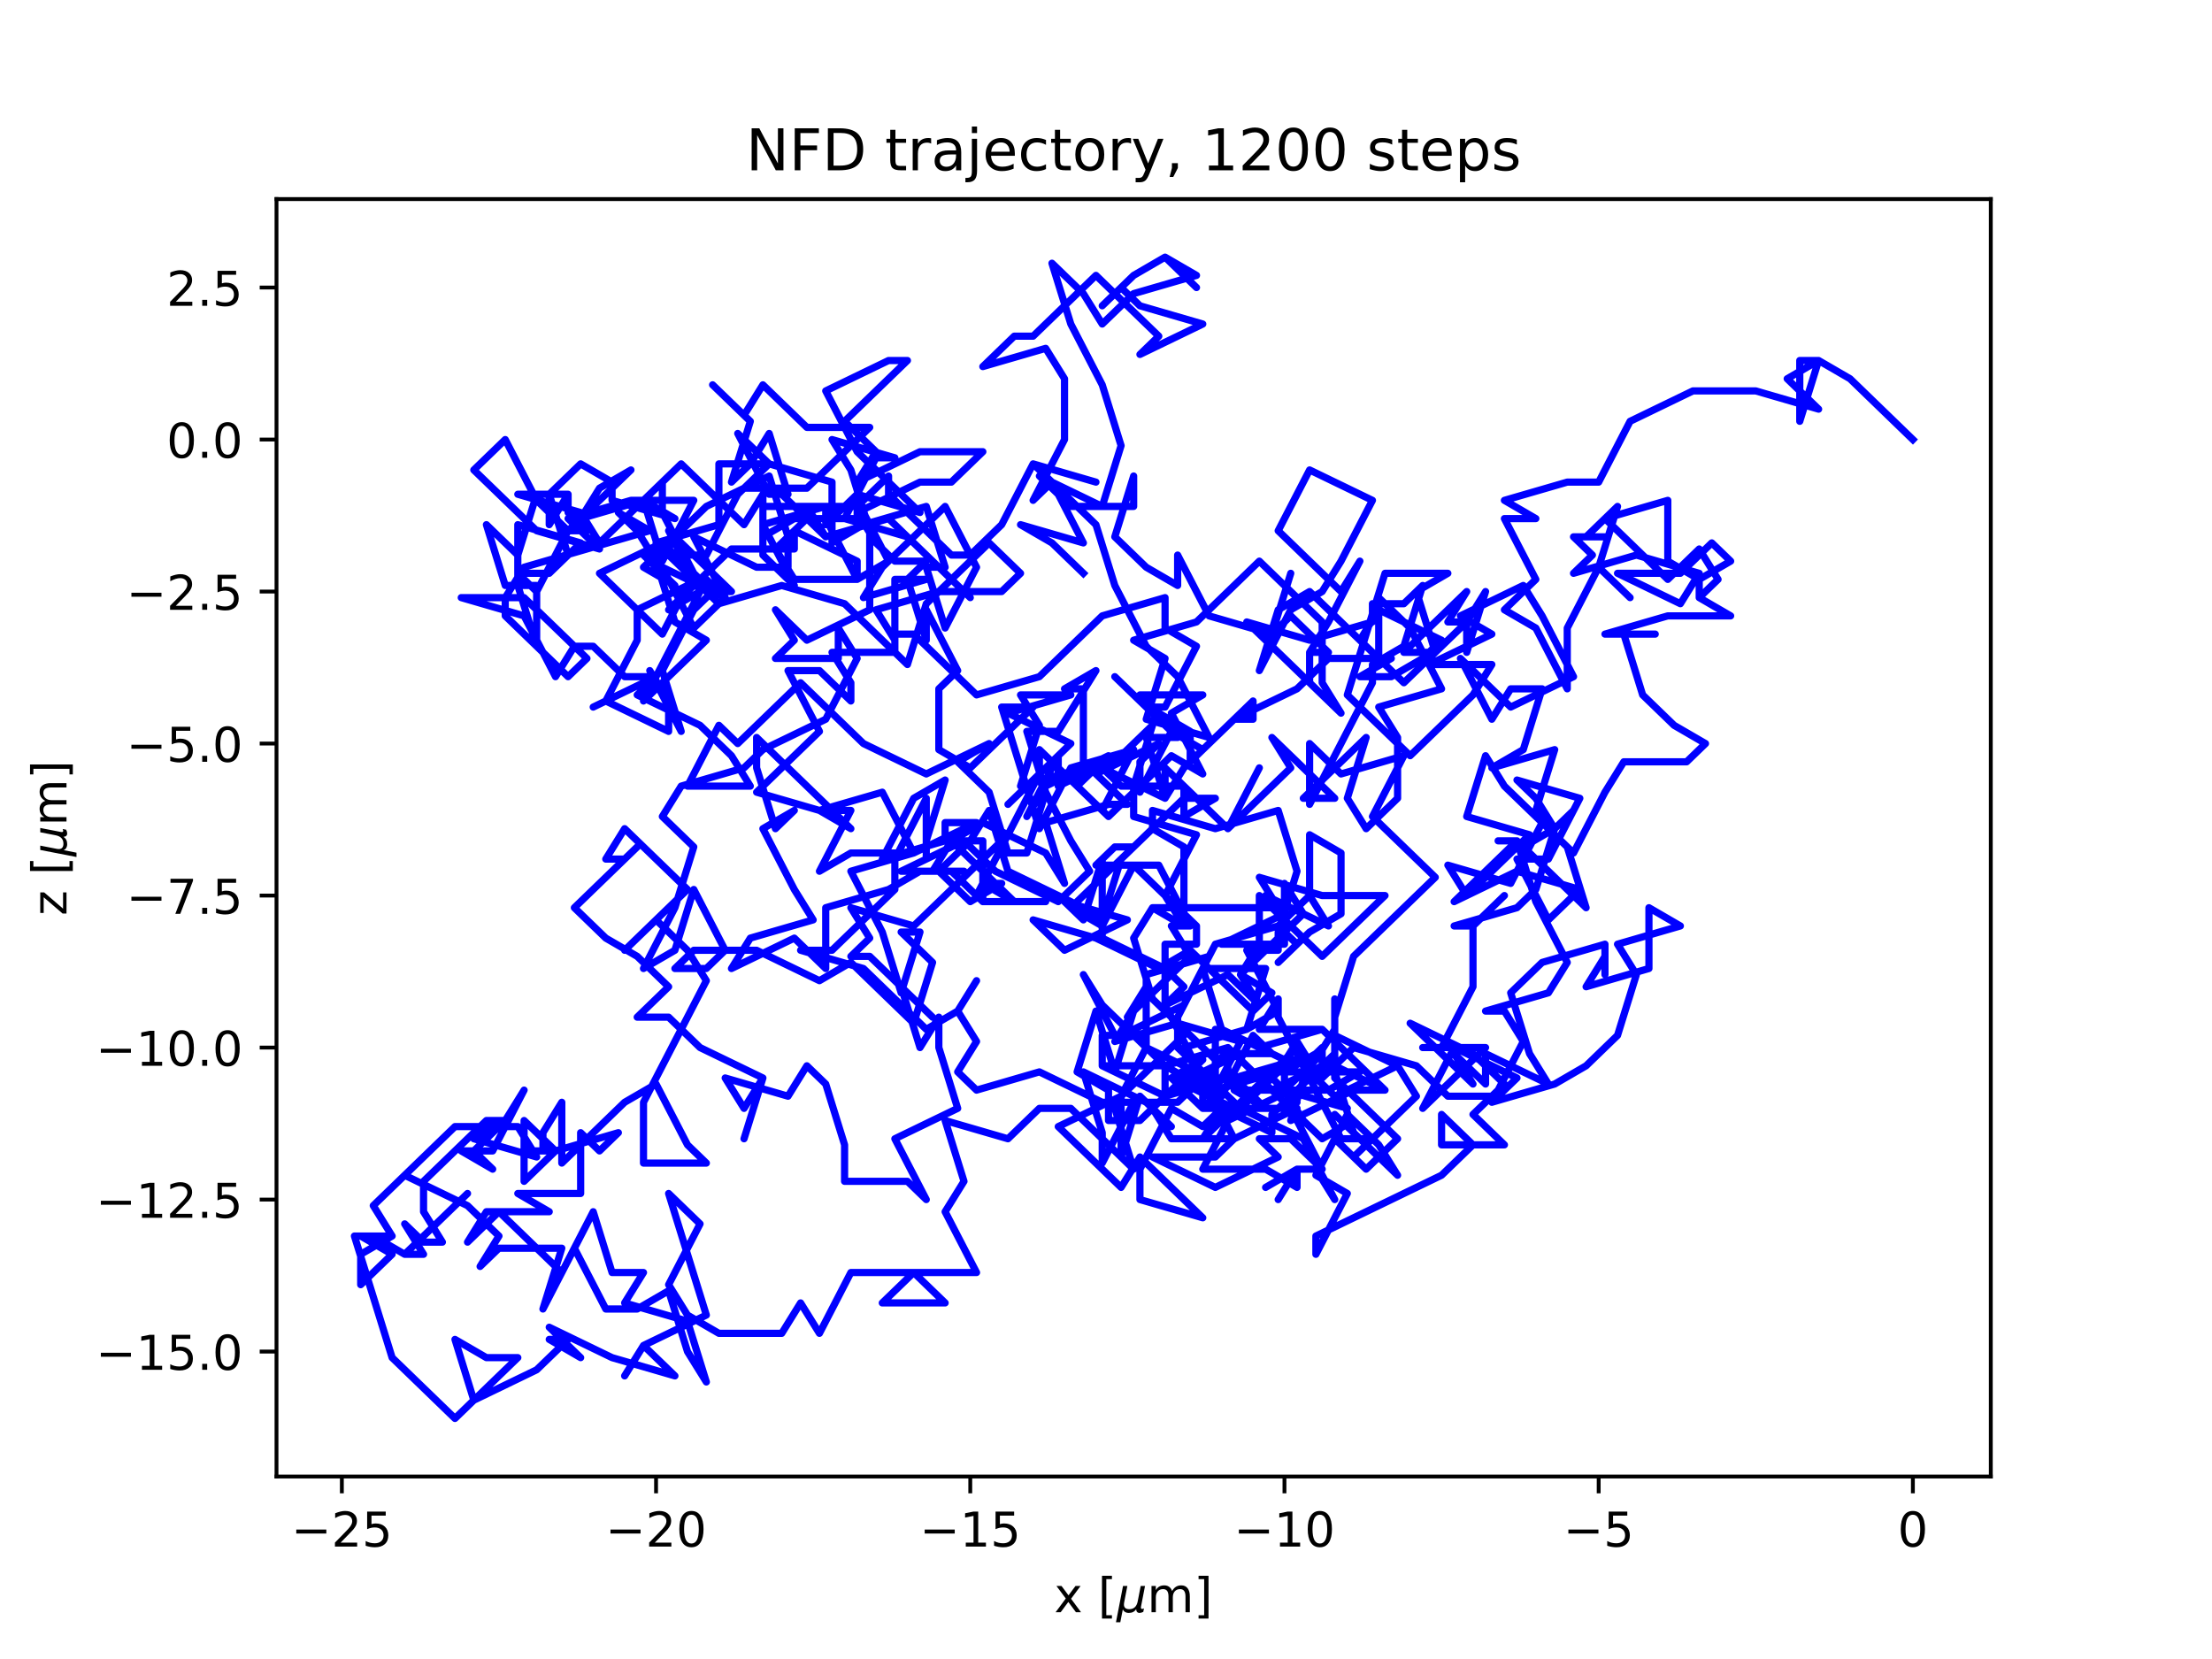 <?xml version="1.0" encoding="utf-8" standalone="no"?>
<!DOCTYPE svg PUBLIC "-//W3C//DTD SVG 1.1//EN"
  "http://www.w3.org/Graphics/SVG/1.1/DTD/svg11.dtd">
<!-- Created with matplotlib (https://matplotlib.org/) -->
<svg height="345.6pt" version="1.1" viewBox="0 0 460.8 345.6" width="460.8pt" xmlns="http://www.w3.org/2000/svg" xmlns:xlink="http://www.w3.org/1999/xlink">
 <defs>
  <style type="text/css">*{stroke-linecap:butt;stroke-linejoin:round;}</style>
 </defs>
 <g id="figure_1">
  <g id="patch_1">
   <path d="M 0 345.6 
L 460.8 345.6 
L 460.8 0 
L 0 0 
z
" style="fill:#ffffff;"/>
  </g>
  <g id="axes_1">
   <g id="patch_2">
    <path d="M 57.6 307.584 
L 414.72 307.584 
L 414.72 41.472 
L 57.6 41.472 
z
" style="fill:#ffffff;"/>
   </g>
   <g id="matplotlib.axis_1">
    <g id="xtick_1">
     <g id="line2d_1">
      <defs>
       <path d="M 0 0 
L 0 3.5 
" id="m8af058583b" style="stroke:#000000;stroke-width:0.8;"/>
      </defs>
      <g>
       <use style="stroke:#000000;stroke-width:0.8;" x="71.215" xlink:href="#m8af058583b" y="307.584"/>
      </g>
     </g>
     <g id="text_1">
      <!-- −25 -->
      <g transform="translate(60.662 322.182)scale(0.1 -0.1)">
       <defs>
        <path d="M 10.594 35.5 
L 73.188 35.5 
L 73.188 27.203 
L 10.594 27.203 
z
" id="DejaVuSans-8722"/>
        <path d="M 19.188 8.297 
L 53.609 8.297 
L 53.609 0 
L 7.328 0 
L 7.328 8.297 
Q 12.938 14.109 22.625 23.891 
Q 32.328 33.688 34.812 36.531 
Q 39.547 41.844 41.422 45.531 
Q 43.312 49.219 43.312 52.781 
Q 43.312 58.594 39.234 62.25 
Q 35.156 65.922 28.609 65.922 
Q 23.969 65.922 18.812 64.312 
Q 13.672 62.703 7.812 59.422 
L 7.812 69.391 
Q 13.766 71.781 18.938 73 
Q 24.125 74.219 28.422 74.219 
Q 39.75 74.219 46.484 68.547 
Q 53.219 62.891 53.219 53.422 
Q 53.219 48.922 51.531 44.891 
Q 49.859 40.875 45.406 35.406 
Q 44.188 33.984 37.641 27.219 
Q 31.109 20.453 19.188 8.297 
z
" id="DejaVuSans-50"/>
        <path d="M 10.797 72.906 
L 49.516 72.906 
L 49.516 64.594 
L 19.828 64.594 
L 19.828 46.734 
Q 21.969 47.469 24.109 47.828 
Q 26.266 48.188 28.422 48.188 
Q 40.625 48.188 47.75 41.5 
Q 54.891 34.812 54.891 23.391 
Q 54.891 11.625 47.562 5.094 
Q 40.234 -1.422 26.906 -1.422 
Q 22.312 -1.422 17.547 -0.641 
Q 12.797 0.141 7.719 1.703 
L 7.719 11.625 
Q 12.109 9.234 16.797 8.062 
Q 21.484 6.891 26.703 6.891 
Q 35.156 6.891 40.078 11.328 
Q 45.016 15.766 45.016 23.391 
Q 45.016 31 40.078 35.438 
Q 35.156 39.891 26.703 39.891 
Q 22.75 39.891 18.812 39.016 
Q 14.891 38.141 10.797 36.281 
z
" id="DejaVuSans-53"/>
       </defs>
       <use xlink:href="#DejaVuSans-8722"/>
       <use x="83.789" xlink:href="#DejaVuSans-50"/>
       <use x="147.412" xlink:href="#DejaVuSans-53"/>
      </g>
     </g>
    </g>
    <g id="xtick_2">
     <g id="line2d_2">
      <g>
       <use style="stroke:#000000;stroke-width:0.8;" x="136.669" xlink:href="#m8af058583b" y="307.584"/>
      </g>
     </g>
     <g id="text_2">
      <!-- −20 -->
      <g transform="translate(126.117 322.182)scale(0.1 -0.1)">
       <defs>
        <path d="M 31.781 66.406 
Q 24.172 66.406 20.328 58.906 
Q 16.5 51.422 16.5 36.375 
Q 16.5 21.391 20.328 13.891 
Q 24.172 6.391 31.781 6.391 
Q 39.453 6.391 43.281 13.891 
Q 47.125 21.391 47.125 36.375 
Q 47.125 51.422 43.281 58.906 
Q 39.453 66.406 31.781 66.406 
z
M 31.781 74.219 
Q 44.047 74.219 50.516 64.516 
Q 56.984 54.828 56.984 36.375 
Q 56.984 17.969 50.516 8.266 
Q 44.047 -1.422 31.781 -1.422 
Q 19.531 -1.422 13.062 8.266 
Q 6.594 17.969 6.594 36.375 
Q 6.594 54.828 13.062 64.516 
Q 19.531 74.219 31.781 74.219 
z
" id="DejaVuSans-48"/>
       </defs>
       <use xlink:href="#DejaVuSans-8722"/>
       <use x="83.789" xlink:href="#DejaVuSans-50"/>
       <use x="147.412" xlink:href="#DejaVuSans-48"/>
      </g>
     </g>
    </g>
    <g id="xtick_3">
     <g id="line2d_3">
      <g>
       <use style="stroke:#000000;stroke-width:0.8;" x="202.124" xlink:href="#m8af058583b" y="307.584"/>
      </g>
     </g>
     <g id="text_3">
      <!-- −15 -->
      <g transform="translate(191.571 322.182)scale(0.1 -0.1)">
       <defs>
        <path d="M 12.406 8.297 
L 28.516 8.297 
L 28.516 63.922 
L 10.984 60.406 
L 10.984 69.391 
L 28.422 72.906 
L 38.281 72.906 
L 38.281 8.297 
L 54.391 8.297 
L 54.391 0 
L 12.406 0 
z
" id="DejaVuSans-49"/>
       </defs>
       <use xlink:href="#DejaVuSans-8722"/>
       <use x="83.789" xlink:href="#DejaVuSans-49"/>
       <use x="147.412" xlink:href="#DejaVuSans-53"/>
      </g>
     </g>
    </g>
    <g id="xtick_4">
     <g id="line2d_4">
      <g>
       <use style="stroke:#000000;stroke-width:0.8;" x="267.578" xlink:href="#m8af058583b" y="307.584"/>
      </g>
     </g>
     <g id="text_4">
      <!-- −10 -->
      <g transform="translate(257.026 322.182)scale(0.1 -0.1)">
       <use xlink:href="#DejaVuSans-8722"/>
       <use x="83.789" xlink:href="#DejaVuSans-49"/>
       <use x="147.412" xlink:href="#DejaVuSans-48"/>
      </g>
     </g>
    </g>
    <g id="xtick_5">
     <g id="line2d_5">
      <g>
       <use style="stroke:#000000;stroke-width:0.8;" x="333.033" xlink:href="#m8af058583b" y="307.584"/>
      </g>
     </g>
     <g id="text_5">
      <!-- −5 -->
      <g transform="translate(325.662 322.182)scale(0.1 -0.1)">
       <use xlink:href="#DejaVuSans-8722"/>
       <use x="83.789" xlink:href="#DejaVuSans-53"/>
      </g>
     </g>
    </g>
    <g id="xtick_6">
     <g id="line2d_6">
      <g>
       <use style="stroke:#000000;stroke-width:0.8;" x="398.487" xlink:href="#m8af058583b" y="307.584"/>
      </g>
     </g>
     <g id="text_6">
      <!-- 0 -->
      <g transform="translate(395.306 322.182)scale(0.1 -0.1)">
       <use xlink:href="#DejaVuSans-48"/>
      </g>
     </g>
    </g>
    <g id="text_7">
     <!-- x [${\mu}$m] -->
     <g transform="translate(219.61 335.862)scale(0.1 -0.1)">
      <defs>
       <path d="M 54.891 54.688 
L 35.109 28.078 
L 55.906 0 
L 45.312 0 
L 29.391 21.484 
L 13.484 0 
L 2.875 0 
L 24.125 28.609 
L 4.688 54.688 
L 15.281 54.688 
L 29.781 35.203 
L 44.281 54.688 
z
" id="DejaVuSans-120"/>
       <path id="DejaVuSans-32"/>
       <path d="M 8.594 75.984 
L 29.297 75.984 
L 29.297 69 
L 17.578 69 
L 17.578 -6.203 
L 29.297 -6.203 
L 29.297 -13.188 
L 8.594 -13.188 
z
" id="DejaVuSans-91"/>
       <path d="M -1.312 -20.797 
L 13.375 54.688 
L 22.406 54.688 
L 15.766 20.656 
Q 15.578 19.625 15.422 18.359 
Q 15.281 17.094 15.281 15.828 
Q 15.281 11.281 18.141 8.828 
Q 21 6.391 26.312 6.391 
Q 33.547 6.391 37.984 10.484 
Q 42.438 14.594 44 22.797 
L 50.203 54.688 
L 59.188 54.688 
L 51.031 12.641 
Q 50.828 11.719 50.75 11.031 
Q 50.688 10.359 50.688 9.812 
Q 50.688 8.297 51.297 7.594 
Q 51.906 6.891 53.219 6.891 
Q 53.719 6.891 54.562 7.125 
Q 55.422 7.375 56.984 8.016 
L 55.609 0.781 
Q 53.469 -0.297 51.516 -0.859 
Q 49.562 -1.422 47.703 -1.422 
Q 44.484 -1.422 42.656 0.625 
Q 40.828 2.688 40.828 6.297 
Q 38.094 2.391 34.297 0.484 
Q 30.516 -1.422 25.391 -1.422 
Q 20.844 -1.422 17.453 0.672 
Q 14.062 2.781 12.984 6.203 
L 7.719 -20.797 
z
" id="DejaVuSans-Oblique-956"/>
       <path d="M 52 44.188 
Q 55.375 50.25 60.062 53.125 
Q 64.75 56 71.094 56 
Q 79.641 56 84.281 50.016 
Q 88.922 44.047 88.922 33.016 
L 88.922 0 
L 79.891 0 
L 79.891 32.719 
Q 79.891 40.578 77.094 44.375 
Q 74.312 48.188 68.609 48.188 
Q 61.625 48.188 57.562 43.547 
Q 53.516 38.922 53.516 30.906 
L 53.516 0 
L 44.484 0 
L 44.484 32.719 
Q 44.484 40.625 41.703 44.406 
Q 38.922 48.188 33.109 48.188 
Q 26.219 48.188 22.156 43.531 
Q 18.109 38.875 18.109 30.906 
L 18.109 0 
L 9.078 0 
L 9.078 54.688 
L 18.109 54.688 
L 18.109 46.188 
Q 21.188 51.219 25.484 53.609 
Q 29.781 56 35.688 56 
Q 41.656 56 45.828 52.969 
Q 50 49.953 52 44.188 
z
" id="DejaVuSans-109"/>
       <path d="M 30.422 75.984 
L 30.422 -13.188 
L 9.719 -13.188 
L 9.719 -6.203 
L 21.391 -6.203 
L 21.391 69 
L 9.719 69 
L 9.719 75.984 
z
" id="DejaVuSans-93"/>
      </defs>
      <use transform="translate(0 0.016)" xlink:href="#DejaVuSans-120"/>
      <use transform="translate(59.18 0.016)" xlink:href="#DejaVuSans-32"/>
      <use transform="translate(90.967 0.016)" xlink:href="#DejaVuSans-91"/>
      <use transform="translate(129.98 0.016)" xlink:href="#DejaVuSans-Oblique-956"/>
      <use transform="translate(193.604 0.016)" xlink:href="#DejaVuSans-109"/>
      <use transform="translate(291.016 0.016)" xlink:href="#DejaVuSans-93"/>
     </g>
    </g>
   </g>
   <g id="matplotlib.axis_2">
    <g id="ytick_1">
     <g id="line2d_7">
      <defs>
       <path d="M 0 0 
L -3.5 0 
" id="mb7414ad397" style="stroke:#000000;stroke-width:0.8;"/>
      </defs>
      <g>
       <use style="stroke:#000000;stroke-width:0.8;" x="57.6" xlink:href="#mb7414ad397" y="281.555"/>
      </g>
     </g>
     <g id="text_8">
      <!-- −15.0 -->
      <g transform="translate(19.955 285.355)scale(0.1 -0.1)">
       <defs>
        <path d="M 10.688 12.406 
L 21 12.406 
L 21 0 
L 10.688 0 
z
" id="DejaVuSans-46"/>
       </defs>
       <use xlink:href="#DejaVuSans-8722"/>
       <use x="83.789" xlink:href="#DejaVuSans-49"/>
       <use x="147.412" xlink:href="#DejaVuSans-53"/>
       <use x="211.035" xlink:href="#DejaVuSans-46"/>
       <use x="242.822" xlink:href="#DejaVuSans-48"/>
      </g>
     </g>
    </g>
    <g id="ytick_2">
     <g id="line2d_8">
      <g>
       <use style="stroke:#000000;stroke-width:0.8;" x="57.6" xlink:href="#mb7414ad397" y="249.891"/>
      </g>
     </g>
     <g id="text_9">
      <!-- −12.5 -->
      <g transform="translate(19.955 253.69)scale(0.1 -0.1)">
       <use xlink:href="#DejaVuSans-8722"/>
       <use x="83.789" xlink:href="#DejaVuSans-49"/>
       <use x="147.412" xlink:href="#DejaVuSans-50"/>
       <use x="211.035" xlink:href="#DejaVuSans-46"/>
       <use x="242.822" xlink:href="#DejaVuSans-53"/>
      </g>
     </g>
    </g>
    <g id="ytick_3">
     <g id="line2d_9">
      <g>
       <use style="stroke:#000000;stroke-width:0.8;" x="57.6" xlink:href="#mb7414ad397" y="218.226"/>
      </g>
     </g>
     <g id="text_10">
      <!-- −10.0 -->
      <g transform="translate(19.955 222.025)scale(0.1 -0.1)">
       <use xlink:href="#DejaVuSans-8722"/>
       <use x="83.789" xlink:href="#DejaVuSans-49"/>
       <use x="147.412" xlink:href="#DejaVuSans-48"/>
       <use x="211.035" xlink:href="#DejaVuSans-46"/>
       <use x="242.822" xlink:href="#DejaVuSans-48"/>
      </g>
     </g>
    </g>
    <g id="ytick_4">
     <g id="line2d_10">
      <g>
       <use style="stroke:#000000;stroke-width:0.8;" x="57.6" xlink:href="#mb7414ad397" y="186.561"/>
      </g>
     </g>
     <g id="text_11">
      <!-- −7.5 -->
      <g transform="translate(26.317 190.36)scale(0.1 -0.1)">
       <defs>
        <path d="M 8.203 72.906 
L 55.078 72.906 
L 55.078 68.703 
L 28.609 0 
L 18.312 0 
L 43.219 64.594 
L 8.203 64.594 
z
" id="DejaVuSans-55"/>
       </defs>
       <use xlink:href="#DejaVuSans-8722"/>
       <use x="83.789" xlink:href="#DejaVuSans-55"/>
       <use x="147.412" xlink:href="#DejaVuSans-46"/>
       <use x="179.199" xlink:href="#DejaVuSans-53"/>
      </g>
     </g>
    </g>
    <g id="ytick_5">
     <g id="line2d_11">
      <g>
       <use style="stroke:#000000;stroke-width:0.8;" x="57.6" xlink:href="#mb7414ad397" y="154.896"/>
      </g>
     </g>
     <g id="text_12">
      <!-- −5.0 -->
      <g transform="translate(26.317 158.695)scale(0.1 -0.1)">
       <use xlink:href="#DejaVuSans-8722"/>
       <use x="83.789" xlink:href="#DejaVuSans-53"/>
       <use x="147.412" xlink:href="#DejaVuSans-46"/>
       <use x="179.199" xlink:href="#DejaVuSans-48"/>
      </g>
     </g>
    </g>
    <g id="ytick_6">
     <g id="line2d_12">
      <g>
       <use style="stroke:#000000;stroke-width:0.8;" x="57.6" xlink:href="#mb7414ad397" y="123.231"/>
      </g>
     </g>
     <g id="text_13">
      <!-- −2.5 -->
      <g transform="translate(26.317 127.03)scale(0.1 -0.1)">
       <use xlink:href="#DejaVuSans-8722"/>
       <use x="83.789" xlink:href="#DejaVuSans-50"/>
       <use x="147.412" xlink:href="#DejaVuSans-46"/>
       <use x="179.199" xlink:href="#DejaVuSans-53"/>
      </g>
     </g>
    </g>
    <g id="ytick_7">
     <g id="line2d_13">
      <g>
       <use style="stroke:#000000;stroke-width:0.8;" x="57.6" xlink:href="#mb7414ad397" y="91.566"/>
      </g>
     </g>
     <g id="text_14">
      <!-- 0.0 -->
      <g transform="translate(34.697 95.365)scale(0.1 -0.1)">
       <use xlink:href="#DejaVuSans-48"/>
       <use x="63.623" xlink:href="#DejaVuSans-46"/>
       <use x="95.41" xlink:href="#DejaVuSans-48"/>
      </g>
     </g>
    </g>
    <g id="ytick_8">
     <g id="line2d_14">
      <g>
       <use style="stroke:#000000;stroke-width:0.8;" x="57.6" xlink:href="#mb7414ad397" y="59.901"/>
      </g>
     </g>
     <g id="text_15">
      <!-- 2.5 -->
      <g transform="translate(34.697 63.7)scale(0.1 -0.1)">
       <use xlink:href="#DejaVuSans-50"/>
       <use x="63.623" xlink:href="#DejaVuSans-46"/>
       <use x="95.41" xlink:href="#DejaVuSans-53"/>
      </g>
     </g>
    </g>
    <g id="text_16">
     <!-- z [${\mu}$m] -->
     <g transform="translate(13.855 190.728)rotate(-90)scale(0.1 -0.1)">
      <defs>
       <path d="M 5.516 54.688 
L 48.188 54.688 
L 48.188 46.484 
L 14.406 7.172 
L 48.188 7.172 
L 48.188 0 
L 4.297 0 
L 4.297 8.203 
L 38.094 47.516 
L 5.516 47.516 
z
" id="DejaVuSans-122"/>
      </defs>
      <use transform="translate(0 0.016)" xlink:href="#DejaVuSans-122"/>
      <use transform="translate(52.49 0.016)" xlink:href="#DejaVuSans-32"/>
      <use transform="translate(84.277 0.016)" xlink:href="#DejaVuSans-91"/>
      <use transform="translate(123.291 0.016)" xlink:href="#DejaVuSans-Oblique-956"/>
      <use transform="translate(186.914 0.016)" xlink:href="#DejaVuSans-109"/>
      <use transform="translate(284.326 0.016)" xlink:href="#DejaVuSans-93"/>
     </g>
    </g>
   </g>
   <g id="line2d_15">
    <path clip-path="url(#p531ee2860a)" d="M 398.487 91.566 
L 385.396 78.9 
L 378.851 75.1 
L 374.924 87.766 
L 374.924 75.1 
L 378.851 75.1 
L 372.305 78.9 
L 378.851 85.233 
L 365.76 81.433 
L 352.669 81.433 
L 339.578 87.766 
L 333.033 100.432 
L 326.487 100.432 
L 313.396 104.232 
L 319.942 108.032 
L 313.396 108.032 
L 319.942 120.698 
L 313.396 127.031 
L 319.942 130.83 
L 326.487 143.496 
L 326.487 130.83 
L 333.033 118.164 
L 339.578 124.497 
L 333.033 118.164 
L 336.96 105.498 
L 330.415 111.831 
L 334.342 111.831 
L 327.796 111.831 
L 331.724 115.631 
L 327.796 119.431 
L 340.887 115.631 
L 353.978 119.431 
L 350.051 125.764 
L 336.96 119.431 
L 350.051 119.431 
L 356.596 113.098 
L 360.524 116.898 
L 353.978 120.698 
L 353.978 124.497 
L 353.978 120.698 
L 347.433 116.898 
L 347.433 104.232 
L 334.342 108.032 
L 347.433 120.698 
L 353.978 114.365 
L 357.905 120.698 
L 353.978 124.497 
L 360.524 128.297 
L 360.524 128.297 
L 347.433 128.297 
L 347.433 128.297 
L 334.342 132.097 
L 344.815 132.097 
L 338.269 132.097 
L 342.196 144.763 
L 348.742 151.096 
L 355.287 154.896 
L 351.36 158.696 
L 338.269 158.696 
L 334.342 165.029 
L 327.796 177.694 
L 321.251 171.362 
L 314.705 184.027 
L 301.615 180.228 
L 305.542 186.561 
L 318.633 173.895 
L 305.542 170.095 
L 309.469 157.429 
L 313.396 163.762 
L 326.487 176.428 
L 330.415 189.094 
L 317.324 176.428 
L 323.869 172.628 
L 319.942 185.294 
L 316.015 189.094 
L 302.924 192.894 
L 306.851 192.894 
L 313.396 186.561 
L 306.851 192.894 
L 306.851 205.56 
L 300.305 218.226 
L 296.378 218.226 
L 309.469 218.226 
L 296.378 230.892 
L 302.924 218.226 
L 316.015 224.559 
L 312.087 228.358 
L 301.615 228.358 
L 295.069 222.025 
L 281.978 218.226 
L 275.433 224.559 
L 275.433 218.226 
L 271.505 222.025 
L 278.051 228.358 
L 291.142 222.025 
L 278.051 215.692 
L 291.142 222.025 
L 295.069 228.358 
L 281.978 241.024 
L 278.051 237.225 
L 284.596 243.558 
L 291.142 237.225 
L 278.051 224.559 
L 278.051 211.893 
L 281.978 199.227 
L 298.996 182.761 
L 285.905 170.095 
L 292.451 157.429 
L 279.36 161.229 
L 272.815 154.896 
L 272.815 167.562 
L 285.905 142.23 
L 285.905 138.43 
L 292.451 134.63 
L 296.378 121.964 
L 292.451 125.764 
L 285.905 125.764 
L 285.905 129.564 
L 272.815 133.364 
L 259.724 129.564 
L 272.815 142.23 
L 272.815 135.897 
L 272.815 142.23 
L 279.36 148.563 
L 275.433 142.23 
L 275.433 129.564 
L 262.342 116.898 
L 249.251 129.564 
L 236.16 133.364 
L 242.705 137.163 
L 238.778 149.829 
L 251.869 153.629 
L 245.324 140.963 
L 238.778 134.63 
L 232.233 121.964 
L 228.305 109.298 
L 215.215 96.632 
L 228.305 100.432 
L 215.215 96.632 
L 208.669 109.298 
L 202.124 115.631 
L 198.196 115.631 
L 185.105 102.965 
L 185.105 99.165 
L 178.56 105.498 
L 158.924 105.498 
L 158.924 111.831 
L 165.469 108.032 
L 178.56 108.032 
L 178.56 104.232 
L 185.105 116.898 
L 178.56 120.698 
L 165.469 120.698 
L 161.542 114.365 
L 168.087 108.032 
L 172.015 108.032 
L 178.56 120.698 
L 178.56 116.898 
L 165.469 110.565 
L 165.469 114.365 
L 152.378 114.365 
L 139.287 127.031 
L 145.833 123.231 
L 139.287 110.565 
L 152.378 123.231 
L 148.451 123.231 
L 144.524 127.031 
L 137.978 139.697 
L 141.905 152.363 
L 135.36 139.697 
L 139.287 146.03 
L 139.287 152.363 
L 126.196 146.03 
L 132.742 133.364 
L 132.742 133.364 
L 132.742 127.031 
L 145.833 120.698 
L 137.978 113.098 
L 124.887 119.431 
L 137.978 132.097 
L 144.524 119.431 
L 137.978 106.765 
L 137.978 100.432 
L 134.051 104.232 
L 120.96 108.032 
L 124.887 101.699 
L 131.433 97.899 
L 118.342 110.565 
L 111.796 123.231 
L 107.869 119.431 
L 114.415 119.431 
L 120.96 113.098 
L 107.869 109.298 
L 107.869 121.964 
L 111.796 134.63 
L 111.796 121.964 
L 105.251 121.964 
L 101.324 109.298 
L 107.869 115.631 
L 111.796 102.965 
L 118.342 102.965 
L 118.342 106.765 
L 122.269 110.565 
L 118.342 110.565 
L 111.796 104.232 
L 105.251 91.566 
L 98.705 97.899 
L 111.796 110.565 
L 124.887 114.365 
L 118.342 108.032 
L 131.433 104.232 
L 144.524 104.232 
L 137.978 116.898 
L 134.051 104.232 
L 140.596 108.032 
L 127.505 104.232 
L 127.505 100.432 
L 120.96 96.632 
L 114.415 102.965 
L 118.342 115.631 
L 114.415 102.965 
L 114.415 109.298 
L 118.342 102.965 
L 107.869 102.965 
L 120.96 106.765 
L 124.887 113.098 
L 141.905 96.632 
L 154.996 109.298 
L 158.924 102.965 
L 158.924 115.631 
L 165.469 121.964 
L 158.924 109.298 
L 172.015 105.498 
L 172.015 109.298 
L 178.56 102.965 
L 191.651 106.765 
L 178.56 94.099 
L 172.015 81.433 
L 185.105 75.1 
L 189.033 75.1 
L 175.942 87.766 
L 182.487 94.099 
L 178.56 100.432 
L 191.651 94.099 
L 204.742 94.099 
L 198.196 100.432 
L 191.651 100.432 
L 178.56 106.765 
L 178.56 106.765 
L 182.487 113.098 
L 186.415 116.898 
L 192.96 116.898 
L 189.033 120.698 
L 192.96 133.364 
L 192.96 127.031 
L 199.505 139.697 
L 195.578 143.496 
L 195.578 156.162 
L 202.124 159.962 
L 215.215 147.296 
L 208.669 147.296 
L 216.524 172.628 
L 223.069 159.962 
L 236.16 156.162 
L 229.615 168.828 
L 216.524 156.162 
L 216.524 162.495 
L 223.069 175.161 
L 226.996 181.494 
L 220.451 187.827 
L 207.36 181.494 
L 200.815 175.161 
L 187.724 181.494 
L 200.815 181.494 
L 194.269 181.494 
L 198.196 175.161 
L 211.287 187.827 
L 204.742 187.827 
L 204.742 175.161 
L 198.196 175.161 
L 204.742 171.362 
L 217.833 177.694 
L 221.76 184.027 
L 217.833 171.362 
L 230.924 167.562 
L 234.851 167.562 
L 228.305 161.229 
L 241.396 154.896 
L 237.469 158.696 
L 237.469 165.029 
L 244.015 152.363 
L 250.56 156.162 
L 246.633 159.962 
L 242.705 166.295 
L 238.778 153.629 
L 245.324 153.629 
L 232.233 140.963 
L 238.778 147.296 
L 242.705 147.296 
L 249.251 134.63 
L 242.705 130.83 
L 242.705 124.497 
L 229.615 128.297 
L 216.524 140.963 
L 203.433 144.763 
L 190.342 132.097 
L 186.415 132.097 
L 186.415 135.897 
L 173.324 135.897 
L 177.251 142.23 
L 177.251 146.03 
L 170.705 139.697 
L 164.16 139.697 
L 170.705 152.363 
L 157.615 165.029 
L 170.705 168.828 
L 177.251 172.628 
L 157.615 153.629 
L 157.615 159.962 
L 161.542 172.628 
L 165.469 168.828 
L 158.924 172.628 
L 165.469 185.294 
L 169.396 191.627 
L 156.305 195.427 
L 152.378 201.76 
L 165.469 195.427 
L 172.015 201.76 
L 172.015 189.094 
L 185.105 185.294 
L 191.651 181.494 
L 198.196 181.494 
L 204.742 187.827 
L 217.833 187.827 
L 211.287 187.827 
L 204.742 184.027 
L 208.669 184.027 
L 202.124 187.827 
L 195.578 181.494 
L 202.124 175.161 
L 206.051 168.828 
L 209.978 181.494 
L 223.069 187.827 
L 229.615 191.627 
L 233.542 178.961 
L 246.633 166.295 
L 253.178 166.295 
L 246.633 170.095 
L 246.633 163.762 
L 233.542 163.762 
L 229.615 159.962 
L 242.705 166.295 
L 242.705 159.962 
L 255.796 172.628 
L 262.342 159.962 
L 255.796 172.628 
L 268.887 159.962 
L 264.96 153.629 
L 278.051 166.295 
L 271.505 166.295 
L 284.596 153.629 
L 280.669 166.295 
L 284.596 172.628 
L 291.142 166.295 
L 291.142 153.629 
L 287.215 147.296 
L 300.305 143.496 
L 293.76 130.83 
L 287.215 124.497 
L 287.215 137.163 
L 283.287 133.364 
L 287.215 127.031 
L 300.305 133.364 
L 296.378 137.163 
L 289.833 140.963 
L 283.287 140.963 
L 289.833 137.163 
L 276.742 137.163 
L 270.196 143.496 
L 257.105 149.829 
L 261.033 149.829 
L 261.033 146.03 
L 247.942 158.696 
L 247.942 152.363 
L 241.396 148.563 
L 237.469 144.763 
L 250.56 144.763 
L 244.015 148.563 
L 250.56 161.229 
L 244.015 157.429 
L 230.924 170.095 
L 224.378 163.762 
L 230.924 157.429 
L 217.833 163.762 
L 213.905 170.095 
L 220.451 157.429 
L 220.451 163.762 
L 233.542 157.429 
L 240.087 151.096 
L 236.16 163.762 
L 236.16 170.095 
L 249.251 173.895 
L 242.705 186.561 
L 246.633 192.894 
L 240.087 189.094 
L 246.633 192.894 
L 246.633 176.428 
L 240.087 172.628 
L 240.087 168.828 
L 253.178 172.628 
L 266.269 168.828 
L 270.196 181.494 
L 266.269 194.16 
L 266.269 197.96 
L 259.724 197.96 
L 266.269 210.626 
L 259.724 214.426 
L 246.633 218.226 
L 259.724 214.426 
L 263.651 201.76 
L 250.56 201.76 
L 254.487 214.426 
L 267.578 220.759 
L 267.578 227.092 
L 271.505 233.425 
L 275.433 237.225 
L 281.978 233.425 
L 285.905 237.225 
L 279.36 237.225 
L 266.269 211.893 
L 266.269 208.093 
L 262.342 214.426 
L 275.433 214.426 
L 262.342 218.226 
L 275.433 214.426 
L 288.524 227.092 
L 275.433 220.759 
L 288.524 227.092 
L 281.978 227.092 
L 268.887 233.425 
L 272.815 220.759 
L 268.887 220.759 
L 255.796 233.425 
L 268.887 227.092 
L 264.96 227.092 
L 278.051 220.759 
L 278.051 208.093 
L 278.051 214.426 
L 274.124 220.759 
L 267.578 227.092 
L 280.669 230.892 
L 270.196 220.759 
L 257.105 224.559 
L 244.015 224.559 
L 250.56 230.892 
L 257.105 230.892 
L 244.015 224.559 
L 250.56 220.759 
L 237.469 233.425 
L 230.924 233.425 
L 230.924 227.092 
L 224.378 223.292 
L 228.305 210.626 
L 232.233 223.292 
L 236.16 210.626 
L 232.233 216.959 
L 245.324 213.159 
L 258.415 216.959 
L 251.869 229.625 
L 264.96 235.958 
L 264.96 232.158 
L 278.051 219.492 
L 274.124 223.292 
L 270.196 216.959 
L 266.269 223.292 
L 253.178 227.092 
L 253.178 214.426 
L 253.178 220.759 
L 240.087 208.093 
L 236.16 195.427 
L 240.087 189.094 
L 266.269 189.094 
L 262.342 182.761 
L 275.433 186.561 
L 288.524 186.561 
L 275.433 199.227 
L 262.342 186.561 
L 262.342 196.693 
L 258.415 203.026 
L 264.96 206.826 
L 261.033 210.626 
L 247.942 197.96 
L 241.396 201.76 
L 228.305 195.427 
L 215.215 191.627 
L 221.76 197.96 
L 234.851 191.627 
L 221.76 187.827 
L 225.687 191.627 
L 229.615 178.961 
L 229.615 195.427 
L 242.705 201.76 
L 246.633 205.56 
L 242.705 209.359 
L 249.251 222.025 
L 249.251 222.025 
L 245.324 225.825 
L 258.415 219.492 
L 264.96 219.492 
L 261.033 215.692 
L 254.487 228.358 
L 250.56 224.559 
L 263.651 224.559 
L 270.196 218.226 
L 250.56 237.225 
L 254.487 230.892 
L 250.56 234.691 
L 244.015 230.892 
L 237.469 243.558 
L 237.469 249.891 
L 250.56 253.69 
L 237.469 241.024 
L 233.542 247.357 
L 220.451 234.691 
L 233.542 228.358 
L 246.633 215.692 
L 233.542 228.358 
L 233.542 241.024 
L 237.469 228.358 
L 244.015 234.691 
L 240.087 230.892 
L 244.015 237.225 
L 257.105 237.225 
L 253.178 241.024 
L 240.087 241.024 
L 253.178 247.357 
L 266.269 241.024 
L 262.342 237.225 
L 268.887 237.225 
L 275.433 243.558 
L 268.887 230.892 
L 255.796 218.226 
L 255.796 224.559 
L 242.705 228.358 
L 229.615 222.025 
L 242.705 222.025 
L 255.796 218.226 
L 251.869 224.559 
L 238.778 218.226 
L 232.233 230.892 
L 232.233 230.892 
L 236.16 243.558 
L 223.069 230.892 
L 216.524 230.892 
L 209.978 237.225 
L 196.887 233.425 
L 200.815 246.091 
L 196.887 252.424 
L 203.433 265.09 
L 190.342 265.09 
L 183.796 271.423 
L 196.887 271.423 
L 190.342 265.09 
L 177.251 265.09 
L 170.705 277.756 
L 166.778 271.423 
L 162.851 277.756 
L 149.76 277.756 
L 143.215 273.956 
L 139.287 267.623 
L 145.833 254.957 
L 139.287 248.624 
L 147.142 273.956 
L 134.051 280.289 
L 130.124 286.622 
L 134.051 280.289 
L 140.596 286.622 
L 127.505 282.822 
L 114.415 276.489 
L 120.96 282.822 
L 114.415 279.022 
L 118.342 279.022 
L 111.796 285.355 
L 98.705 291.688 
L 94.778 279.022 
L 101.324 282.822 
L 107.869 282.822 
L 94.778 295.488 
L 81.687 282.822 
L 73.833 257.49 
L 77.76 257.49 
L 84.305 261.29 
L 97.396 248.624 
L 84.305 261.29 
L 88.233 261.29 
L 84.305 254.957 
L 88.233 258.757 
L 92.16 258.757 
L 88.233 252.424 
L 88.233 246.091 
L 101.324 233.425 
L 105.251 233.425 
L 109.178 227.092 
L 102.633 239.758 
L 96.087 239.758 
L 102.633 243.558 
L 98.705 239.758 
L 105.251 233.425 
L 98.705 237.225 
L 111.796 241.024 
L 107.869 234.691 
L 94.778 234.691 
L 77.76 251.157 
L 81.687 257.49 
L 75.142 261.29 
L 75.142 267.623 
L 81.687 261.29 
L 75.142 257.49 
L 81.687 257.49 
L 77.76 251.157 
L 84.305 244.824 
L 97.396 251.157 
L 103.942 257.49 
L 100.015 263.823 
L 103.942 260.023 
L 117.033 260.023 
L 113.105 272.689 
L 119.651 260.023 
L 126.196 272.689 
L 126.196 272.689 
L 132.742 272.689 
L 139.287 268.889 
L 143.215 281.555 
L 147.142 287.888 
L 143.215 275.222 
L 130.124 271.423 
L 134.051 265.09 
L 127.505 265.09 
L 123.578 252.424 
L 117.033 265.09 
L 103.942 252.424 
L 97.396 258.757 
L 101.324 252.424 
L 114.415 252.424 
L 107.869 248.624 
L 120.96 248.624 
L 120.96 235.958 
L 124.887 239.758 
L 128.815 235.958 
L 115.724 239.758 
L 109.178 233.425 
L 109.178 246.091 
L 115.724 239.758 
L 109.178 239.758 
L 113.105 239.758 
L 113.105 235.958 
L 117.033 229.625 
L 117.033 242.291 
L 130.124 229.625 
L 136.669 225.825 
L 143.215 238.491 
L 147.142 242.291 
L 134.051 242.291 
L 134.051 229.625 
L 147.142 204.293 
L 143.215 197.96 
L 136.669 191.627 
L 130.124 197.96 
L 143.215 185.294 
L 130.124 172.628 
L 126.196 178.961 
L 130.124 178.961 
L 119.651 189.094 
L 132.742 176.428 
L 119.651 189.094 
L 126.196 195.427 
L 132.742 199.227 
L 139.287 205.56 
L 132.742 211.893 
L 139.287 211.893 
L 145.833 218.226 
L 158.924 224.559 
L 154.996 237.225 
L 158.924 224.559 
L 154.996 230.892 
L 151.069 224.559 
L 164.16 228.358 
L 168.087 222.025 
L 172.015 225.825 
L 175.942 238.491 
L 175.942 246.091 
L 189.033 246.091 
L 192.96 249.891 
L 186.415 237.225 
L 199.505 230.892 
L 195.578 218.226 
L 195.578 211.893 
L 191.651 218.226 
L 187.724 205.56 
L 194.269 211.893 
L 181.178 199.227 
L 177.251 199.227 
L 181.178 195.427 
L 177.251 189.094 
L 190.342 192.894 
L 209.978 173.895 
L 203.433 186.561 
L 216.524 161.229 
L 209.978 167.562 
L 223.069 154.896 
L 209.978 148.563 
L 223.069 144.763 
L 212.596 144.763 
L 216.524 151.096 
L 212.596 163.762 
L 225.687 159.962 
L 225.687 143.496 
L 221.76 143.496 
L 228.305 139.697 
L 220.451 152.363 
L 213.905 152.363 
L 217.833 165.029 
L 213.905 177.694 
L 209.978 177.694 
L 206.051 165.029 
L 206.051 165.029 
L 199.505 158.696 
L 206.051 154.896 
L 192.96 161.229 
L 179.869 154.896 
L 166.778 142.23 
L 153.687 154.896 
L 149.76 151.096 
L 143.215 163.762 
L 156.305 163.762 
L 152.378 157.429 
L 152.378 157.429 
L 145.833 151.096 
L 132.742 144.763 
L 136.669 140.963 
L 123.578 147.296 
L 136.669 140.963 
L 130.124 140.963 
L 123.578 134.63 
L 119.651 134.63 
L 115.724 140.963 
L 109.178 128.297 
L 96.087 124.497 
L 109.178 124.497 
L 122.269 137.163 
L 118.342 140.963 
L 105.251 128.297 
L 105.251 124.497 
L 109.178 118.164 
L 135.36 110.565 
L 128.815 106.765 
L 132.742 110.565 
L 136.669 116.898 
L 140.596 129.564 
L 147.142 133.364 
L 134.051 146.03 
L 147.142 120.698 
L 151.069 124.497 
L 144.524 130.83 
L 137.978 118.164 
L 151.069 124.497 
L 144.524 111.831 
L 157.615 118.164 
L 164.16 118.164 
L 164.16 111.831 
L 160.233 99.165 
L 147.142 105.498 
L 134.051 118.164 
L 140.596 121.964 
L 134.051 115.631 
L 140.596 111.831 
L 134.051 115.631 
L 147.142 115.631 
L 153.687 102.965 
L 160.233 96.632 
L 173.324 100.432 
L 173.324 113.098 
L 179.869 109.298 
L 192.96 105.498 
L 196.887 118.164 
L 192.96 118.164 
L 196.887 130.83 
L 203.433 118.164 
L 196.887 105.498 
L 183.796 118.164 
L 179.869 124.497 
L 192.96 120.698 
L 186.415 120.698 
L 186.415 133.364 
L 182.487 127.031 
L 195.578 123.231 
L 208.669 123.231 
L 212.596 119.431 
L 206.051 113.098 
L 192.96 125.764 
L 189.033 138.43 
L 175.942 125.764 
L 162.851 121.964 
L 149.76 125.764 
L 136.669 113.098 
L 149.76 109.298 
L 149.76 96.632 
L 160.233 96.632 
L 153.687 90.299 
L 160.233 102.965 
L 164.16 102.965 
L 160.233 90.299 
L 156.305 96.632 
L 152.378 100.432 
L 156.305 87.766 
L 148.451 80.167 
L 154.996 86.5 
L 158.924 80.167 
L 168.087 89.033 
L 181.178 89.033 
L 168.087 101.699 
L 154.996 101.699 
L 161.542 101.699 
L 172.015 111.831 
L 168.087 105.498 
L 172.015 111.831 
L 185.105 108.032 
L 202.124 124.497 
L 189.033 111.831 
L 175.942 108.032 
L 182.487 95.366 
L 186.415 95.366 
L 173.324 91.566 
L 177.251 97.899 
L 181.178 110.565 
L 181.178 127.031 
L 168.087 133.364 
L 161.542 127.031 
L 165.469 133.364 
L 161.542 137.163 
L 174.633 137.163 
L 174.633 130.83 
L 178.56 137.163 
L 172.015 149.829 
L 172.015 149.829 
L 158.924 156.162 
L 154.996 159.962 
L 141.905 163.762 
L 137.978 170.095 
L 144.524 176.428 
L 140.596 189.094 
L 134.051 201.76 
L 140.596 197.96 
L 144.524 185.294 
L 151.069 197.96 
L 147.142 201.76 
L 140.596 201.76 
L 144.524 197.96 
L 157.615 197.96 
L 170.705 204.293 
L 177.251 200.493 
L 190.342 213.159 
L 194.269 200.493 
L 187.724 194.16 
L 191.651 194.16 
L 187.724 206.826 
L 183.796 194.16 
L 177.251 181.494 
L 190.342 177.694 
L 183.796 165.029 
L 170.705 168.828 
L 177.251 168.828 
L 170.705 181.494 
L 177.251 177.694 
L 190.342 177.694 
L 203.433 171.362 
L 196.887 171.362 
L 196.887 175.161 
L 183.796 178.961 
L 183.796 178.961 
L 190.342 166.295 
L 196.887 162.495 
L 192.96 175.161 
L 192.96 178.961 
L 192.96 166.295 
L 186.415 178.961 
L 186.415 185.294 
L 173.324 197.96 
L 166.778 197.96 
L 179.869 201.76 
L 192.96 214.426 
L 199.505 210.626 
L 199.505 210.626 
L 203.433 204.293 
L 199.505 210.626 
L 203.433 216.959 
L 199.505 223.292 
L 203.433 227.092 
L 216.524 223.292 
L 229.615 229.625 
L 236.16 229.625 
L 229.615 242.291 
L 229.615 235.958 
L 225.687 223.292 
L 238.778 229.625 
L 245.324 229.625 
L 249.251 225.825 
L 242.705 222.025 
L 242.705 228.358 
L 229.615 222.025 
L 229.615 215.692 
L 233.542 215.692 
L 246.633 209.359 
L 253.178 196.693 
L 266.269 192.894 
L 270.196 196.693 
L 266.269 200.493 
L 272.815 194.16 
L 279.36 190.36 
L 279.36 190.36 
L 279.36 177.694 
L 272.815 173.895 
L 272.815 186.561 
L 266.269 192.894 
L 272.815 186.561 
L 276.742 192.894 
L 263.651 186.561 
L 267.578 190.36 
L 254.487 196.693 
L 267.578 196.693 
L 267.578 184.027 
L 271.505 190.36 
L 258.415 203.026 
L 262.342 209.359 
L 255.796 203.026 
L 242.705 209.359 
L 242.705 196.693 
L 249.251 196.693 
L 249.251 192.894 
L 236.16 180.228 
L 229.615 192.894 
L 223.069 189.094 
L 236.16 176.428 
L 232.233 176.428 
L 228.305 180.228 
L 241.396 180.228 
L 247.942 192.894 
L 244.015 192.894 
L 247.942 199.227 
L 234.851 211.893 
L 234.851 211.893 
L 238.778 205.56 
L 238.778 218.226 
L 242.705 222.025 
L 229.615 209.359 
L 225.687 203.026 
L 232.233 215.692 
L 238.778 215.692 
L 238.778 203.026 
L 251.869 199.227 
L 245.324 211.893 
L 245.324 218.226 
L 258.415 230.892 
L 271.505 237.225 
L 278.051 249.891 
L 274.124 243.558 
L 270.196 243.558 
L 266.269 249.891 
L 270.196 243.558 
L 263.651 247.357 
L 270.196 243.558 
L 270.196 247.357 
L 263.651 243.558 
L 250.56 243.558 
L 257.105 230.892 
L 270.196 230.892 
L 257.105 237.225 
L 250.56 224.559 
L 250.56 224.559 
L 250.56 230.892 
L 257.105 224.559 
L 263.651 230.892 
L 257.105 227.092 
L 276.742 227.092 
L 283.287 223.292 
L 263.651 223.292 
L 270.196 229.625 
L 263.651 223.292 
L 267.578 223.292 
L 274.124 219.492 
L 278.051 223.292 
L 281.978 235.958 
L 278.051 232.158 
L 291.142 244.824 
L 287.215 238.491 
L 280.669 232.158 
L 274.124 244.824 
L 280.669 248.624 
L 274.124 261.29 
L 274.124 257.49 
L 300.305 244.824 
L 306.851 238.491 
L 300.305 232.158 
L 300.305 238.491 
L 313.396 238.491 
L 306.851 232.158 
L 313.396 225.825 
L 306.851 219.492 
L 293.76 213.159 
L 306.851 225.825 
L 302.924 219.492 
L 309.469 225.825 
L 309.469 219.492 
L 322.56 225.825 
L 318.633 219.492 
L 314.705 206.826 
L 321.251 200.493 
L 334.342 196.693 
L 334.342 203.026 
L 334.342 199.227 
L 330.415 205.56 
L 343.505 201.76 
L 343.505 189.094 
L 350.051 192.894 
L 336.96 196.693 
L 340.887 203.026 
L 336.96 215.692 
L 330.415 222.025 
L 323.869 225.825 
L 310.778 229.625 
L 317.324 216.959 
L 313.396 210.626 
L 313.396 210.626 
L 309.469 210.626 
L 322.56 206.826 
L 326.487 200.493 
L 319.942 187.827 
L 316.015 175.161 
L 312.087 175.161 
L 316.015 175.161 
L 302.924 187.827 
L 316.015 181.494 
L 329.105 185.294 
L 322.56 191.627 
L 316.015 178.961 
L 322.56 178.961 
L 329.105 166.295 
L 316.015 162.495 
L 319.942 166.295 
L 323.869 172.628 
L 327.796 168.828 
L 323.869 172.628 
L 319.942 168.828 
L 323.869 156.162 
L 310.778 159.962 
L 317.324 156.162 
L 321.251 143.496 
L 314.705 143.496 
L 310.778 149.829 
L 304.233 137.163 
L 314.705 147.296 
L 327.796 140.963 
L 321.251 128.297 
L 317.324 121.964 
L 304.233 128.297 
L 310.778 132.097 
L 297.687 138.43 
L 310.778 138.43 
L 306.851 144.763 
L 293.76 157.429 
L 293.76 157.429 
L 280.669 144.763 
L 288.524 119.431 
L 301.615 119.431 
L 295.069 123.231 
L 298.996 135.897 
L 292.451 135.897 
L 305.542 123.231 
L 301.615 129.564 
L 305.542 129.564 
L 309.469 123.231 
L 305.542 135.897 
L 305.542 129.564 
L 292.451 142.23 
L 272.815 123.231 
L 266.269 127.031 
L 262.342 139.697 
L 268.887 127.031 
L 275.433 123.231 
L 279.36 116.898 
L 285.905 104.232 
L 272.815 97.899 
L 266.269 110.565 
L 279.36 123.231 
L 283.287 116.898 
L 276.742 129.564 
L 272.815 135.897 
L 276.742 135.897 
L 268.887 128.297 
L 264.96 132.097 
L 268.887 119.431 
L 264.96 132.097 
L 251.869 128.297 
L 245.324 115.631 
L 245.324 121.964 
L 238.778 118.164 
L 232.233 111.831 
L 236.16 99.165 
L 236.16 105.498 
L 223.069 105.498 
L 216.524 99.165 
L 229.615 105.498 
L 233.542 92.833 
L 229.615 80.167 
L 223.069 67.501 
L 219.142 54.835 
L 225.687 61.168 
L 229.615 67.501 
L 236.16 61.168 
L 249.251 57.368 
L 242.705 53.568 
L 249.251 59.901 
L 242.705 53.568 
L 236.16 57.368 
L 229.615 63.701 
L 233.542 59.901 
L 237.469 63.701 
L 250.56 67.501 
L 237.469 73.834 
L 241.396 70.034 
L 228.305 57.368 
L 215.215 70.034 
L 211.287 70.034 
L 204.742 76.367 
L 217.833 72.567 
L 221.76 78.9 
L 221.76 91.566 
L 215.215 104.232 
L 219.142 100.432 
L 225.687 113.098 
L 212.596 109.298 
L 219.142 113.098 
L 225.687 119.431 
L 225.687 119.431 
" style="fill:none;stroke:#0000ff;stroke-linecap:square;stroke-width:1.5;"/>
   </g>
   <g id="patch_3">
    <path d="M 57.6 307.584 
L 57.6 41.472 
" style="fill:none;stroke:#000000;stroke-linecap:square;stroke-linejoin:miter;stroke-width:0.8;"/>
   </g>
   <g id="patch_4">
    <path d="M 414.72 307.584 
L 414.72 41.472 
" style="fill:none;stroke:#000000;stroke-linecap:square;stroke-linejoin:miter;stroke-width:0.8;"/>
   </g>
   <g id="patch_5">
    <path d="M 57.6 307.584 
L 414.72 307.584 
" style="fill:none;stroke:#000000;stroke-linecap:square;stroke-linejoin:miter;stroke-width:0.8;"/>
   </g>
   <g id="patch_6">
    <path d="M 57.6 41.472 
L 414.72 41.472 
" style="fill:none;stroke:#000000;stroke-linecap:square;stroke-linejoin:miter;stroke-width:0.8;"/>
   </g>
   <g id="text_17">
    <!-- NFD trajectory, 1200 steps -->
    <g transform="translate(155.404 35.472)scale(0.12 -0.12)">
     <defs>
      <path d="M 9.812 72.906 
L 23.094 72.906 
L 55.422 11.922 
L 55.422 72.906 
L 64.984 72.906 
L 64.984 0 
L 51.703 0 
L 19.391 60.984 
L 19.391 0 
L 9.812 0 
z
" id="DejaVuSans-78"/>
      <path d="M 9.812 72.906 
L 51.703 72.906 
L 51.703 64.594 
L 19.672 64.594 
L 19.672 43.109 
L 48.578 43.109 
L 48.578 34.812 
L 19.672 34.812 
L 19.672 0 
L 9.812 0 
z
" id="DejaVuSans-70"/>
      <path d="M 19.672 64.797 
L 19.672 8.109 
L 31.594 8.109 
Q 46.688 8.109 53.688 14.938 
Q 60.688 21.781 60.688 36.531 
Q 60.688 51.172 53.688 57.984 
Q 46.688 64.797 31.594 64.797 
z
M 9.812 72.906 
L 30.078 72.906 
Q 51.266 72.906 61.172 64.094 
Q 71.094 55.281 71.094 36.531 
Q 71.094 17.672 61.125 8.828 
Q 51.172 0 30.078 0 
L 9.812 0 
z
" id="DejaVuSans-68"/>
      <path d="M 18.312 70.219 
L 18.312 54.688 
L 36.812 54.688 
L 36.812 47.703 
L 18.312 47.703 
L 18.312 18.016 
Q 18.312 11.328 20.141 9.422 
Q 21.969 7.516 27.594 7.516 
L 36.812 7.516 
L 36.812 0 
L 27.594 0 
Q 17.188 0 13.234 3.875 
Q 9.281 7.766 9.281 18.016 
L 9.281 47.703 
L 2.688 47.703 
L 2.688 54.688 
L 9.281 54.688 
L 9.281 70.219 
z
" id="DejaVuSans-116"/>
      <path d="M 41.109 46.297 
Q 39.594 47.172 37.812 47.578 
Q 36.031 48 33.891 48 
Q 26.266 48 22.188 43.047 
Q 18.109 38.094 18.109 28.812 
L 18.109 0 
L 9.078 0 
L 9.078 54.688 
L 18.109 54.688 
L 18.109 46.188 
Q 20.953 51.172 25.484 53.578 
Q 30.031 56 36.531 56 
Q 37.453 56 38.578 55.875 
Q 39.703 55.766 41.062 55.516 
z
" id="DejaVuSans-114"/>
      <path d="M 34.281 27.484 
Q 23.391 27.484 19.188 25 
Q 14.984 22.516 14.984 16.5 
Q 14.984 11.719 18.141 8.906 
Q 21.297 6.109 26.703 6.109 
Q 34.188 6.109 38.703 11.406 
Q 43.219 16.703 43.219 25.484 
L 43.219 27.484 
z
M 52.203 31.203 
L 52.203 0 
L 43.219 0 
L 43.219 8.297 
Q 40.141 3.328 35.547 0.953 
Q 30.953 -1.422 24.312 -1.422 
Q 15.922 -1.422 10.953 3.297 
Q 6 8.016 6 15.922 
Q 6 25.141 12.172 29.828 
Q 18.359 34.516 30.609 34.516 
L 43.219 34.516 
L 43.219 35.406 
Q 43.219 41.609 39.141 45 
Q 35.062 48.391 27.688 48.391 
Q 23 48.391 18.547 47.266 
Q 14.109 46.141 10.016 43.891 
L 10.016 52.203 
Q 14.938 54.109 19.578 55.047 
Q 24.219 56 28.609 56 
Q 40.484 56 46.344 49.844 
Q 52.203 43.703 52.203 31.203 
z
" id="DejaVuSans-97"/>
      <path d="M 9.422 54.688 
L 18.406 54.688 
L 18.406 -0.984 
Q 18.406 -11.422 14.422 -16.109 
Q 10.453 -20.797 1.609 -20.797 
L -1.812 -20.797 
L -1.812 -13.188 
L 0.594 -13.188 
Q 5.719 -13.188 7.562 -10.812 
Q 9.422 -8.453 9.422 -0.984 
z
M 9.422 75.984 
L 18.406 75.984 
L 18.406 64.594 
L 9.422 64.594 
z
" id="DejaVuSans-106"/>
      <path d="M 56.203 29.594 
L 56.203 25.203 
L 14.891 25.203 
Q 15.484 15.922 20.484 11.062 
Q 25.484 6.203 34.422 6.203 
Q 39.594 6.203 44.453 7.469 
Q 49.312 8.734 54.109 11.281 
L 54.109 2.781 
Q 49.266 0.734 44.188 -0.344 
Q 39.109 -1.422 33.891 -1.422 
Q 20.797 -1.422 13.156 6.188 
Q 5.516 13.812 5.516 26.812 
Q 5.516 40.234 12.766 48.109 
Q 20.016 56 32.328 56 
Q 43.359 56 49.781 48.891 
Q 56.203 41.797 56.203 29.594 
z
M 47.219 32.234 
Q 47.125 39.594 43.094 43.984 
Q 39.062 48.391 32.422 48.391 
Q 24.906 48.391 20.391 44.141 
Q 15.875 39.891 15.188 32.172 
z
" id="DejaVuSans-101"/>
      <path d="M 48.781 52.594 
L 48.781 44.188 
Q 44.969 46.297 41.141 47.344 
Q 37.312 48.391 33.406 48.391 
Q 24.656 48.391 19.812 42.844 
Q 14.984 37.312 14.984 27.297 
Q 14.984 17.281 19.812 11.734 
Q 24.656 6.203 33.406 6.203 
Q 37.312 6.203 41.141 7.25 
Q 44.969 8.297 48.781 10.406 
L 48.781 2.094 
Q 45.016 0.344 40.984 -0.531 
Q 36.969 -1.422 32.422 -1.422 
Q 20.062 -1.422 12.781 6.344 
Q 5.516 14.109 5.516 27.297 
Q 5.516 40.672 12.859 48.328 
Q 20.219 56 33.016 56 
Q 37.156 56 41.109 55.141 
Q 45.062 54.297 48.781 52.594 
z
" id="DejaVuSans-99"/>
      <path d="M 30.609 48.391 
Q 23.391 48.391 19.188 42.75 
Q 14.984 37.109 14.984 27.297 
Q 14.984 17.484 19.156 11.844 
Q 23.344 6.203 30.609 6.203 
Q 37.797 6.203 41.984 11.859 
Q 46.188 17.531 46.188 27.297 
Q 46.188 37.016 41.984 42.703 
Q 37.797 48.391 30.609 48.391 
z
M 30.609 56 
Q 42.328 56 49.016 48.375 
Q 55.719 40.766 55.719 27.297 
Q 55.719 13.875 49.016 6.219 
Q 42.328 -1.422 30.609 -1.422 
Q 18.844 -1.422 12.172 6.219 
Q 5.516 13.875 5.516 27.297 
Q 5.516 40.766 12.172 48.375 
Q 18.844 56 30.609 56 
z
" id="DejaVuSans-111"/>
      <path d="M 32.172 -5.078 
Q 28.375 -14.844 24.75 -17.812 
Q 21.141 -20.797 15.094 -20.797 
L 7.906 -20.797 
L 7.906 -13.281 
L 13.188 -13.281 
Q 16.891 -13.281 18.938 -11.516 
Q 21 -9.766 23.484 -3.219 
L 25.094 0.875 
L 2.984 54.688 
L 12.5 54.688 
L 29.594 11.922 
L 46.688 54.688 
L 56.203 54.688 
z
" id="DejaVuSans-121"/>
      <path d="M 11.719 12.406 
L 22.016 12.406 
L 22.016 4 
L 14.016 -11.625 
L 7.719 -11.625 
L 11.719 4 
z
" id="DejaVuSans-44"/>
      <path d="M 44.281 53.078 
L 44.281 44.578 
Q 40.484 46.531 36.375 47.5 
Q 32.281 48.484 27.875 48.484 
Q 21.188 48.484 17.844 46.438 
Q 14.5 44.391 14.5 40.281 
Q 14.5 37.156 16.891 35.375 
Q 19.281 33.594 26.516 31.984 
L 29.594 31.297 
Q 39.156 29.25 43.188 25.516 
Q 47.219 21.781 47.219 15.094 
Q 47.219 7.469 41.188 3.016 
Q 35.156 -1.422 24.609 -1.422 
Q 20.219 -1.422 15.453 -0.562 
Q 10.688 0.297 5.422 2 
L 5.422 11.281 
Q 10.406 8.688 15.234 7.391 
Q 20.062 6.109 24.812 6.109 
Q 31.156 6.109 34.562 8.281 
Q 37.984 10.453 37.984 14.406 
Q 37.984 18.062 35.516 20.016 
Q 33.062 21.969 24.703 23.781 
L 21.578 24.516 
Q 13.234 26.266 9.516 29.906 
Q 5.812 33.547 5.812 39.891 
Q 5.812 47.609 11.281 51.797 
Q 16.75 56 26.812 56 
Q 31.781 56 36.172 55.266 
Q 40.578 54.547 44.281 53.078 
z
" id="DejaVuSans-115"/>
      <path d="M 18.109 8.203 
L 18.109 -20.797 
L 9.078 -20.797 
L 9.078 54.688 
L 18.109 54.688 
L 18.109 46.391 
Q 20.953 51.266 25.266 53.625 
Q 29.594 56 35.594 56 
Q 45.562 56 51.781 48.094 
Q 58.016 40.188 58.016 27.297 
Q 58.016 14.406 51.781 6.484 
Q 45.562 -1.422 35.594 -1.422 
Q 29.594 -1.422 25.266 0.953 
Q 20.953 3.328 18.109 8.203 
z
M 48.688 27.297 
Q 48.688 37.203 44.609 42.844 
Q 40.531 48.484 33.406 48.484 
Q 26.266 48.484 22.188 42.844 
Q 18.109 37.203 18.109 27.297 
Q 18.109 17.391 22.188 11.75 
Q 26.266 6.109 33.406 6.109 
Q 40.531 6.109 44.609 11.75 
Q 48.688 17.391 48.688 27.297 
z
" id="DejaVuSans-112"/>
     </defs>
     <use xlink:href="#DejaVuSans-78"/>
     <use x="74.805" xlink:href="#DejaVuSans-70"/>
     <use x="132.324" xlink:href="#DejaVuSans-68"/>
     <use x="209.326" xlink:href="#DejaVuSans-32"/>
     <use x="241.113" xlink:href="#DejaVuSans-116"/>
     <use x="280.322" xlink:href="#DejaVuSans-114"/>
     <use x="321.436" xlink:href="#DejaVuSans-97"/>
     <use x="382.715" xlink:href="#DejaVuSans-106"/>
     <use x="410.498" xlink:href="#DejaVuSans-101"/>
     <use x="472.021" xlink:href="#DejaVuSans-99"/>
     <use x="527.002" xlink:href="#DejaVuSans-116"/>
     <use x="566.211" xlink:href="#DejaVuSans-111"/>
     <use x="627.393" xlink:href="#DejaVuSans-114"/>
     <use x="668.506" xlink:href="#DejaVuSans-121"/>
     <use x="727.686" xlink:href="#DejaVuSans-44"/>
     <use x="759.473" xlink:href="#DejaVuSans-32"/>
     <use x="791.26" xlink:href="#DejaVuSans-49"/>
     <use x="854.883" xlink:href="#DejaVuSans-50"/>
     <use x="918.506" xlink:href="#DejaVuSans-48"/>
     <use x="982.129" xlink:href="#DejaVuSans-48"/>
     <use x="1045.752" xlink:href="#DejaVuSans-32"/>
     <use x="1077.539" xlink:href="#DejaVuSans-115"/>
     <use x="1129.639" xlink:href="#DejaVuSans-116"/>
     <use x="1168.848" xlink:href="#DejaVuSans-101"/>
     <use x="1230.371" xlink:href="#DejaVuSans-112"/>
     <use x="1293.848" xlink:href="#DejaVuSans-115"/>
    </g>
   </g>
  </g>
 </g>
 <defs>
  <clipPath id="p531ee2860a">
   <rect height="266.112" width="357.12" x="57.6" y="41.472"/>
  </clipPath>
 </defs>
</svg>
